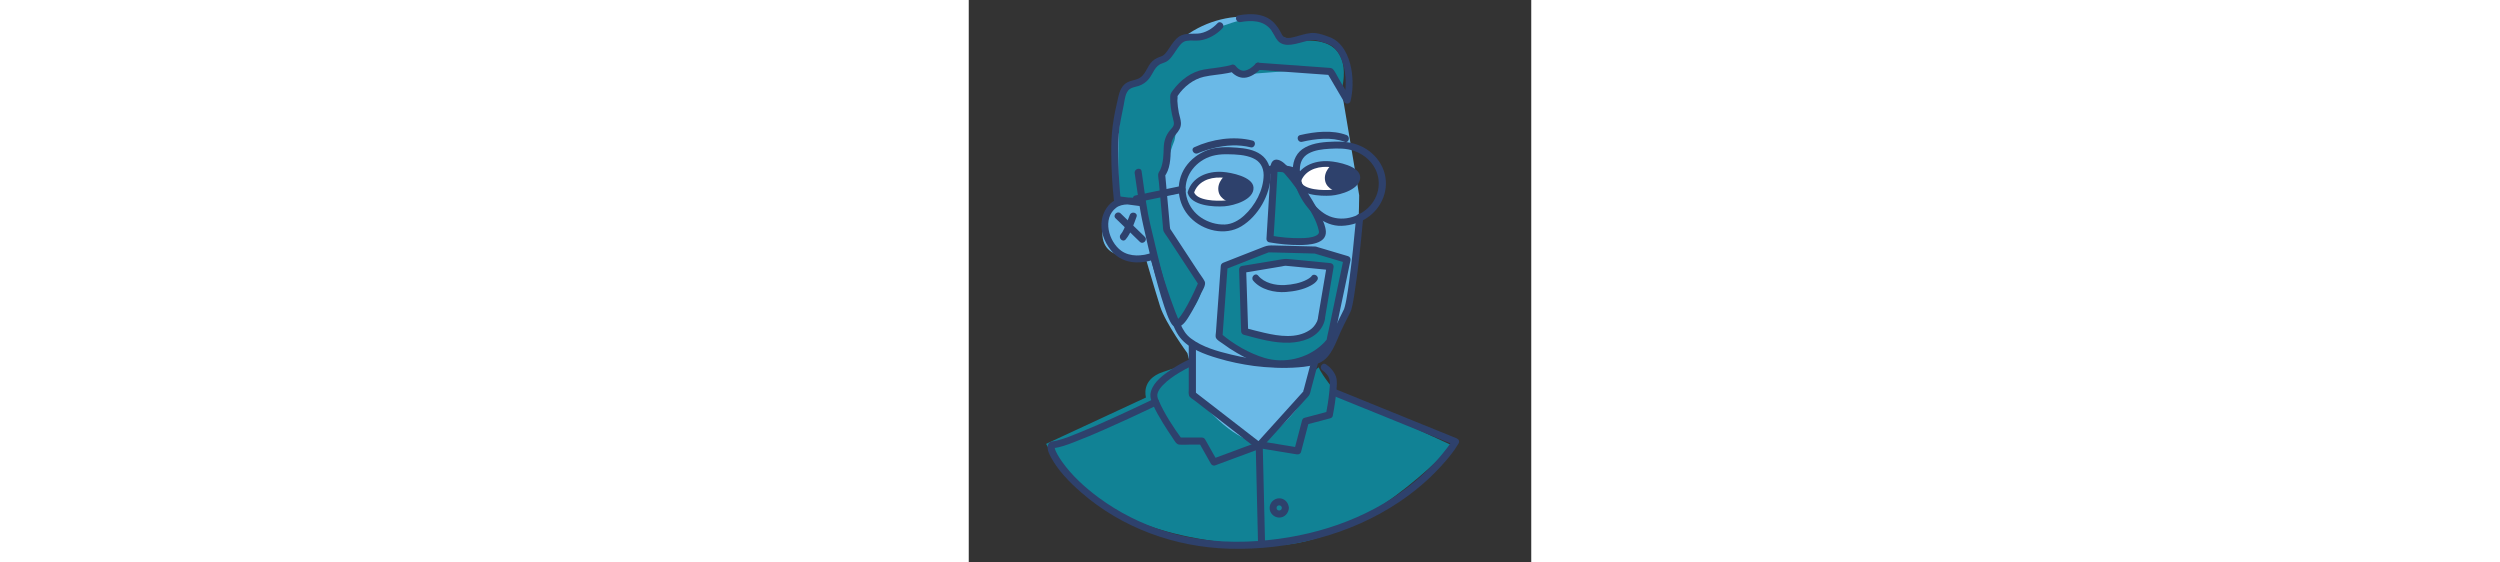 <svg height="180px" version="1.1" id="el_MGA19Wj8Z" xmlns="http://www.w3.org/2000/svg" xmlns:xlink="http://www.w3.org/1999/xlink" x="0px" y="0px" viewBox="0 0 800 800" style="enable-background:new 0 0 800 800;" xml:space="preserve"><rect x="0" y="0" width="800" height="800" fill="#333333" stroke="none"/><style>@-webkit-keyframes kf_el_fgmA65YjNx1_an_vx6zVCywd{0%{-webkit-transform: translate(449.904px, 402.918px) rotate(0deg) translate(-449.904px, -402.918px);transform: translate(449.904px, 402.918px) rotate(0deg) translate(-449.904px, -402.918px);}50%{-webkit-transform: translate(449.904px, 402.918px) rotate(-8deg) translate(-449.904px, -402.918px);transform: translate(449.904px, 402.918px) rotate(-8deg) translate(-449.904px, -402.918px);}100%{-webkit-transform: translate(449.904px, 402.918px) rotate(0deg) translate(-449.904px, -402.918px);transform: translate(449.904px, 402.918px) rotate(0deg) translate(-449.904px, -402.918px);}}@keyframes kf_el_fgmA65YjNx1_an_vx6zVCywd{0%{-webkit-transform: translate(449.904px, 402.918px) rotate(0deg) translate(-449.904px, -402.918px);transform: translate(449.904px, 402.918px) rotate(0deg) translate(-449.904px, -402.918px);}50%{-webkit-transform: translate(449.904px, 402.918px) rotate(-8deg) translate(-449.904px, -402.918px);transform: translate(449.904px, 402.918px) rotate(-8deg) translate(-449.904px, -402.918px);}100%{-webkit-transform: translate(449.904px, 402.918px) rotate(0deg) translate(-449.904px, -402.918px);transform: translate(449.904px, 402.918px) rotate(0deg) translate(-449.904px, -402.918px);}}@-webkit-keyframes kf_el_yBtQH6SsC1__an_lToCjPpHW{0%{-webkit-transform: translate(318.221px, 187.351px) translate(-318.221px, -187.351px) translate(0px, 0px);transform: translate(318.221px, 187.351px) translate(-318.221px, -187.351px) translate(0px, 0px);}50%{-webkit-transform: translate(318.221px, 187.351px) translate(-318.221px, -187.351px) translate(0px, 8px);transform: translate(318.221px, 187.351px) translate(-318.221px, -187.351px) translate(0px, 8px);}100%{-webkit-transform: translate(318.221px, 187.351px) translate(-318.221px, -187.351px) translate(0px, 0px);transform: translate(318.221px, 187.351px) translate(-318.221px, -187.351px) translate(0px, 0px);}}@keyframes kf_el_yBtQH6SsC1__an_lToCjPpHW{0%{-webkit-transform: translate(318.221px, 187.351px) translate(-318.221px, -187.351px) translate(0px, 0px);transform: translate(318.221px, 187.351px) translate(-318.221px, -187.351px) translate(0px, 0px);}50%{-webkit-transform: translate(318.221px, 187.351px) translate(-318.221px, -187.351px) translate(0px, 8px);transform: translate(318.221px, 187.351px) translate(-318.221px, -187.351px) translate(0px, 8px);}100%{-webkit-transform: translate(318.221px, 187.351px) translate(-318.221px, -187.351px) translate(0px, 0px);transform: translate(318.221px, 187.351px) translate(-318.221px, -187.351px) translate(0px, 0px);}}@-webkit-keyframes kf_el_UJfFsEvWIN_an_S2wGPhyjG{0%{-webkit-transform: translate(403.709px, 400.352px) rotate(0deg) translate(-403.709px, -400.352px);transform: translate(403.709px, 400.352px) rotate(0deg) translate(-403.709px, -400.352px);}50%{-webkit-transform: translate(403.709px, 400.352px) rotate(6deg) translate(-403.709px, -400.352px);transform: translate(403.709px, 400.352px) rotate(6deg) translate(-403.709px, -400.352px);}100%{-webkit-transform: translate(403.709px, 400.352px) rotate(0deg) translate(-403.709px, -400.352px);transform: translate(403.709px, 400.352px) rotate(0deg) translate(-403.709px, -400.352px);}}@keyframes kf_el_UJfFsEvWIN_an_S2wGPhyjG{0%{-webkit-transform: translate(403.709px, 400.352px) rotate(0deg) translate(-403.709px, -400.352px);transform: translate(403.709px, 400.352px) rotate(0deg) translate(-403.709px, -400.352px);}50%{-webkit-transform: translate(403.709px, 400.352px) rotate(6deg) translate(-403.709px, -400.352px);transform: translate(403.709px, 400.352px) rotate(6deg) translate(-403.709px, -400.352px);}100%{-webkit-transform: translate(403.709px, 400.352px) rotate(0deg) translate(-403.709px, -400.352px);transform: translate(403.709px, 400.352px) rotate(0deg) translate(-403.709px, -400.352px);}}#el_MGA19Wj8Z *{-webkit-animation-duration: 2s;animation-duration: 2s;-webkit-animation-iteration-count: 1;animation-iteration-count: 1;-webkit-animation-play-state: running;animation-play-state: running;-webkit-animation-timing-function: cubic-bezier(0, 0, 1, 1);animation-timing-function: cubic-bezier(0, 0, 1, 1);}#el_FhywJxNnkL{fill: #118295;}#el_wJACkY1iWj{fill-rule: evenodd;clip-rule: evenodd;fill: #6AB9E7;}#el_4j6eNHleZm{fill: #118295;}#el_-rO-4Vnot6{fill: #FFFFFF;}#el_AzLGyyh8Tw{fill: #2E416C;}#el_SiMmR9W8m_{fill: #2E416C;}#el_cORg9SqoBz{fill: #FFFFFF;}#el_Zpwyt0AeVul{fill: #2E416C;}#el_UpJaxRZWnB4{fill: #2E416C;}#el_Gq607w4U62B{fill: #2E416C;}#el_yy4m8VqUUHC{fill: #2E416C;}#el_S1QFjsHx8xH{fill: #2E416C;}#el_0ATQ38kk5CE{fill: #2E416C;}#el_kr-TmtMMr7a{fill: #2E416C;}#el_n2xEO2TYYRP{fill: #2E416C;}#el_Rk-AgA1PCOb{fill: #2E416C;}#el_SkdobXc9u3c{fill: #2E416C;}#el_91JB1Pz9avi{fill: #2E416C;}#el_zFkcxk-Sv7d{fill: #2E416C;}#el_PXMB6wyzgCz{fill: #2E416C;}#el_s2moVRUBFOF{fill: #2E416C;}#el_Bd9mjFnvgzP{fill: #2E416C;}#el_20mO7UNx3TF{fill: #2E416C;}#el_bhnMFToQUXQ{fill: #2E416C;}#el_BjgCo2bYaeG{fill: #118295;}#el_FkUFDc8Spzh{fill: #2E416C;}#el_Eh_tBKcast3{fill: #2E416C;}#el_S9lwSqwfjm_{fill: #118295;}#el_NQ5Q7cmDp4b{fill: #2E416C;}#el_G5PLSNxUDm0{fill: #2E416C;}#el_QoQt6KAWqdk{fill: #2E416C;}#el_LwxNXXhPFUm{fill: #2E416C;}#el_6IeK9w4U35e{fill: #2E416C;}#el_UJfFsEvWIN_an_S2wGPhyjG{-webkit-animation-fill-mode: backwards;animation-fill-mode: backwards;-webkit-transform: translate(403.709px, 400.352px) rotate(0deg) translate(-403.709px, -400.352px);transform: translate(403.709px, 400.352px) rotate(0deg) translate(-403.709px, -400.352px);-webkit-animation-timing-function: cubic-bezier(0.42, 0, 0.58, 1);animation-timing-function: cubic-bezier(0.42, 0, 0.58, 1);}#el_MGA19Wj8Z:hover #el_UJfFsEvWIN_an_S2wGPhyjG{-webkit-animation-name: kf_el_UJfFsEvWIN_an_S2wGPhyjG;animation-name: kf_el_UJfFsEvWIN_an_S2wGPhyjG;}#el_yBtQH6SsC1__an_lToCjPpHW{-webkit-animation-fill-mode: backwards;animation-fill-mode: backwards;-webkit-transform: translate(318.221px, 187.351px) translate(-318.221px, -187.351px) translate(0px, 0px);transform: translate(318.221px, 187.351px) translate(-318.221px, -187.351px) translate(0px, 0px);-webkit-animation-timing-function: cubic-bezier(0, 0, 1, 1);animation-timing-function: cubic-bezier(0, 0, 1, 1);}#el_MGA19Wj8Z:hover #el_yBtQH6SsC1__an_lToCjPpHW{-webkit-animation-name: kf_el_yBtQH6SsC1__an_lToCjPpHW;animation-name: kf_el_yBtQH6SsC1__an_lToCjPpHW;}#el_fgmA65YjNx1_an_vx6zVCywd{-webkit-animation-fill-mode: backwards;animation-fill-mode: backwards;-webkit-transform: translate(449.904px, 402.918px) rotate(0deg) translate(-449.904px, -402.918px);transform: translate(449.904px, 402.918px) rotate(0deg) translate(-449.904px, -402.918px);-webkit-animation-timing-function: cubic-bezier(0, 0, 1, 1);animation-timing-function: cubic-bezier(0, 0, 1, 1);}#el_MGA19Wj8Z:hover #el_fgmA65YjNx1_an_vx6zVCywd{-webkit-animation-name: kf_el_fgmA65YjNx1_an_vx6zVCywd;animation-name: kf_el_fgmA65YjNx1_an_vx6zVCywd;}</style>

<g id="el_UJfFsEvWIN_an_S2wGPhyjG" data-animator-group="true" data-animator-type="1"><g id="el_UJfFsEvWIN">
	<g id="el_ZQb_9-hMBl">
		<path d="M521.9,557.4c0,0-18.9-22.5-24.3-35c-13,8.9-73.2,89.5-81.7,105.4c-17.2,32-101.5-110.8-101.5-111.6&#10;&#9;&#9;&#9;c-3.1,1-35.2,11.9-37.8,12.7c-32.6,10.6-24.5,36.4-24.5,36.4l-142.1,66c57.2,110.5,198.4,142.9,322.8,144.1&#10;&#9;&#9;&#9;c124.4,1.3,255-141.8,255-141.8L521.9,557.4z" id="el_FhywJxNnkL"/>
	</g>
	<path d="M250.4,363c0,0,14.1,48.5,21.7,72.6c7.6,24.1,38.9,66.8,38.9,66.8l1.9,7.6c2.6,2,4.5,5.1,5.1,9.6&#10;&#9;&#9;c1.2,8.5-4.5,24.3,4.3,38.9c21.5,35.7,71,75.7,93.6,69.3c8.1-2.3,45.5-33.8,63.7-65.4c14.6-25.3,9.4-51.3,22.2-57.4&#10;&#9;&#9;c1.4-0.7,2.8-1.1,4.2-1.4c5.3-14.4,21.5-36.2,35.8-81.2c13-40.9,13.5-144.6,13.5-144.6S523.8,88.2,522.8,85.1&#10;&#9;&#9;C519.9,76.2,502,66,489,60.7c-17.5-7.1-48.4-5.1-63.5-12.1c-18.2-8.5-19.4-24.5-21.2-24.6c-33.9-2.8-71.8,6.7-103.5,32.7&#10;&#9;&#9;c-18.6,15.2-28.4,47.8-51.5,55.6C181.6,135.1,213,282,213,282s-17.1,10.5-22,38.8C180.9,378.8,250.4,363,250.4,363z" id="el_wJACkY1iWj"/>
	<g id="el_41H6Egb9WU">
		<path d="M506.1,97.1l22.9,35.4c0,0,25.1-73.4-43.4-74.7c-68.5-1.3-52.7-20.2-52.7-20.2L404.3,24&#10;&#9;&#9;&#9;c0,0-37.3,8.9-56.9,18.7c-19.5,9.8-46.6,13.9-46.6,13.9s-10,14.3-18.5,23.6c-8.5,9.3-12.9,1.4-19.4,11.9s-9.1,20.9-22.2,25.2&#10;&#9;&#9;&#9;c-13,4.3-18.6,5.7-20.8,13.4c-9.7,34-6.9,151.4-6.9,151.4l34.4,5.9c0,0,35.4,180.4,55.2,167.4c5.7-3.7,31.4-28.5,28.8-52.4&#10;&#9;&#9;&#9;c-2.6-23.4-33.7-45.8-44-71c-15.8-38.7-12.3-76.8-12.3-76.8s13-45.2,16.2-52.1c3.2-6.9,2.5-15.9,5.2-28.9s-13.2-29.1-3.2-40.9&#10;&#9;&#9;&#9;c10.1-11.8,18.8-25.8,41.7-29s40.5-7,40.5-7s0.8,12.4,18.6,8.3" id="el_4j6eNHleZm"/>
	</g>
	<g id="el_XMS8ZrW2Oc">
		<g id="el_Qcl4RF7_sX">
			<path d="M315.9,273.7c0,0,7.3-25.4,37.2-25.5c38.2-0.1,47.5,18,47.5,18s-3.7,23-42.2,23.2&#10;&#9;&#9;&#9;&#9;C319.9,289.7,315.9,273.7,315.9,273.7z" id="el_-rO-4Vnot6"/>
			<g id="el_3ypNnFJErD">
				<path d="M320.2,274.8c4.9-15.9,21.1-23,38.4-22.3c10.4,0.4,21.7,2.6,30.3,8.3c2.1,1.4,8,8.4,7.6,6&#10;&#9;&#9;&#9;&#9;&#9;c-0.4-2.3-3.1,5.3-4.9,7.3c-6.7,7.6-17.7,10.3-27.9,11.1c-10.5,0.8-39.6,0.7-43.5-12.5c-1.5-5.1-10.2-2.9-8.7,2.2&#10;&#9;&#9;&#9;&#9;&#9;c5.3,17.8,36.7,19.6,52.1,18.5c13.9-1,42.2-9.4,41.4-26.6c-0.7-15.4-32-21.5-43.9-22.3c-22.1-1.6-43.3,7.7-49.6,28.2&#10;&#9;&#9;&#9;&#9;&#9;C310,277.7,318.7,279.9,320.2,274.8z" id="el_AzLGyyh8Tw"/>
			</g>
		</g>
		<path d="M365.8,248.4c0,0-13.8,10.2-10.4,24.6c2.6,11.3,16.7,15.2,16.7,15.2s13.4-2.5,19.2-8.1&#10;&#9;&#9;&#9;c8.4-8,9.4-13.9,9.4-13.9s-2.7-6.7-14.5-12.6C375,248,365.8,248.4,365.8,248.4z" id="el_SiMmR9W8m_"/>
	</g>
	<g id="el_Isv_HbeQQN">
		<g id="el_0c61HRIX8m">
			<path d="M467.6,258.5c0,0,7.3-25.4,37.2-25.5c38.2-0.1,47.5,18,47.5,18s-3.7,23-42.2,23.2&#10;&#9;&#9;&#9;&#9;C471.6,274.4,467.6,258.5,467.6,258.5z" id="el_cORg9SqoBz"/>
			<g id="el_5hBO-JqvA3g">
				<path d="M471.9,259.6c4.9-15.9,21.1-23,38.4-22.3c10.4,0.4,21.7,2.6,30.3,8.3c2.1,1.4,8,8.4,7.6,6&#10;&#9;&#9;&#9;&#9;&#9;c-0.4-2.3-3.1,5.3-4.9,7.3c-6.7,7.6-17.7,10.3-27.9,11.1c-10.5,0.8-39.6,0.7-43.5-12.5c-1.5-5.1-10.2-2.9-8.7,2.2&#10;&#9;&#9;&#9;&#9;&#9;c5.3,17.8,36.7,19.6,52.1,18.5c13.9-1,42.2-9.4,41.4-26.6c-0.7-15.4-32-21.5-43.9-22.3c-22.1-1.6-43.3,7.7-49.6,28.2&#10;&#9;&#9;&#9;&#9;&#9;C461.7,262.5,470.3,264.6,471.9,259.6z" id="el_Zpwyt0AeVul"/>
			</g>
		</g>
		<path d="M517.4,233.2c0,0-13.8,10.2-10.4,24.6c2.6,11.3,16.7,15.2,16.7,15.2s13.4-2.5,19.2-8.1&#10;&#9;&#9;&#9;c8.4-8,9.4-13.9,9.4-13.9s-2.7-6.7-14.5-12.6C526.7,232.8,517.4,233.2,517.4,233.2z" id="el_UpJaxRZWnB4"/>
	</g>
	<g id="el_2LkD84dT-Vu">
		<g id="el_-NHTU64v18X">
			<path d="M236,246.3c3.7,24.6,6.6,49.4,12.1,73.7c8.8,39,17.6,78.5,30.2,116.5c2.3,6.9,4.7,14,8,20.5&#10;&#9;&#9;&#9;&#9;c2.2,4.2,5.4,9.2,10.9,8.2c8-1.4,13.6-11.4,17.4-17.6c5.9-9.5,10.8-19.6,15.5-29.7c1.9-4.2,7.8-12.8,5.5-17.6&#10;&#9;&#9;&#9;&#9;c-2.2-4.5-5.8-8.8-8.5-13c-11.2-17.1-22.5-34.2-33.7-51.4c-1.9-2.8-3.7-5.7-5.6-8.5c-0.5-0.7-0.9-1.6-1.5-2.3&#10;&#9;&#9;&#9;&#9;c-1.7-1.9,1,0.7,0.1,1.6c0.4-0.3-0.4-4.3-0.4-4.8c-0.3-3.9-0.7-7.7-1-11.6c-1.7-19.3-3.5-38.6-5.2-57.9c-0.1-1.5-0.3-2.9-0.4-4.4&#10;&#9;&#9;&#9;&#9;c-0.5,1.2-1,2.4-1.5,3.5c8.6-9.9,9.2-26.8,9.4-39c0.1-8.4,1.8-15.1,7.3-21.5c4.1-4.8,7.4-9.5,7.2-16.1c-0.2-4.9-2-9.7-3-14.5&#10;&#9;&#9;&#9;&#9;c-1.1-5.6-1.8-11.3-2.1-17c-0.1-1.5,0.8-6.2-0.1-7.5c0.2,0.3-1.6,2.8-0.4,1.9c0.5-0.4,0.9-1.4,1.2-1.9&#10;&#9;&#9;&#9;&#9;c8.6-12.7,21.9-23.2,37-26.7c11-2.5,22.5-3,33.7-5.2c2.9-0.6,6.1-1.1,8.9-2.2c-1.6-0.4-3.2-0.9-4.9-1.3&#10;&#9;&#9;&#9;&#9;c4.7,6,12.4,10.7,20.2,10.1c8.5-0.6,17.3-6.7,22.9-12.9c4.3-4.8-2.7-11.8-7.1-7.1c-3.9,4.4-10,9-15.9,9.9&#10;&#9;&#9;&#9;&#9;c-5.2,0.8-10.1-3.3-13.1-7.2c-1-1.2-3.4-1.9-4.9-1.3c-2.5,1.1-5.4,1.5-8.1,2.1c-10.5,2.2-21.1,3-31.7,4.8&#10;&#9;&#9;&#9;&#9;c-18,3.2-33.4,15.1-44,29.5c-2.2,2.9-3.8,5.2-3.9,8.9c-0.3,11,1.5,22.2,4.3,32.8c0.7,2.8,1.6,5.8,0.4,8.6&#10;&#9;&#9;&#9;&#9;c-1.1,2.6-3.4,4.6-5.2,6.8c-5.8,7.1-8.4,15.1-8.7,24.3c-0.4,10.3-0.4,21-4.5,30.7c-0.6,1.5-1.5,2.9-2.4,4.3&#10;&#9;&#9;&#9;&#9;c-0.5,0.7,0.7-1.1,0.4-0.5c-0.8,1.4-1.3,2.1-1.4,3.8c-0.2,3.5,0.7,7.3,1,10.8c0.7,7.3,1.3,14.6,2,21.9&#10;&#9;&#9;&#9;&#9;c1.2,13.6,2.4,27.3,3.7,40.9c0.2,2.5,0.1,5.3,1.2,7.6c1.4,2.8,3.6,5.4,5.3,8c14.8,22.6,29.7,45.2,44.5,67.9&#10;&#9;&#9;&#9;&#9;c-0.2-1.3-0.3-2.6-0.5-3.8c0.5-1.1,0-0.1-0.4,1c-0.8,1.9-1.6,3.7-2.5,5.6c-2.5,5.7-5.2,11.3-8,16.8c-3.1,6.1-6.3,12.2-9.9,18&#10;&#9;&#9;&#9;&#9;c-2.5,4-5.6,8.9-9,11.6c-0.7,0.6-1.4,0.8-1.4,0.8c-0.1-0.3,1.3,0.4,2.1,0.5c-0.6-0.1,0.1,0.1,0.1,0.1c-0.1,0.1-1.5-1.9-0.4-0.4&#10;&#9;&#9;&#9;&#9;c-1.7-2.3-3-5.1-4.1-7.8c-3.7-8.6-6.8-19.1-9.6-28.6c-7.4-24.9-13.6-50.1-19.5-75.4c-3.1-13.1-6.5-26.2-9-39.4&#10;&#9;&#9;&#9;&#9;c-3.7-20.1-6.2-40.6-9.2-60.9C244.6,237.3,235,240,236,246.3L236,246.3z" id="el_Gq607w4U62B"/>
		</g>
	</g>
	<g id="el_sEWlCJZTlqh">
		<g id="el_xJx64EI6fS7">
			<path d="M411.6,99.3c29.6,2.1,59.2,4.3,88.8,6.4c4.6,0.3,9.2,0.7,13.9,1c-1.4-0.8-2.9-1.6-4.3-2.5&#10;&#9;&#9;&#9;&#9;c8,13.6,15.9,27.2,23.9,40.8c2.1,3.6,8.1,3,9.1-1.2c3.5-14.9,3.8-31.1,1-46.1c-3.3-18.1-12.4-38.1-30.7-44.9&#10;&#9;&#9;&#9;&#9;c-6.3-2.4-13.9-5.1-20.6-5.8c-8.2-0.8-16.5,2-24.3,4.1c-5.6,1.5-15.3,5.1-20.6,1.1c-2.3-1.8-3.4-5.3-4.9-7.8&#10;&#9;&#9;&#9;&#9;c-1.8-3.2-3.8-6.2-6.1-9c-13.2-16.4-33.9-17-53.2-13.6c-6.3,1.1-3.6,10.7,2.7,9.6c15.6-2.7,32.6-2.7,43.3,10.7&#10;&#9;&#9;&#9;&#9;c3.9,4.9,5.9,11.2,10,15.9c4.9,5.5,12.2,6.4,19.1,5.5c7.8-1,15.2-3.6,22.8-5.4c3.4-0.8,6.9-1.5,10.4-1.2c3.1,0.3,6.2,1.7,9.2,2.5&#10;&#9;&#9;&#9;&#9;c5.9,1.7,12.1,3.1,17,7.1c7.1,5.9,11.5,15.6,14.1,24.2c4.9,15.8,5.1,34.2,1.3,50.4c3-0.4,6.1-0.8,9.1-1.2&#10;&#9;&#9;&#9;&#9;c-5.5-9.5-11.1-18.9-16.6-28.4c-2.3-4-4.4-8.4-7.1-12.1c-2-2.8-4.4-2.8-7.5-3c-24.9-1.8-49.8-3.6-74.7-5.4&#10;&#9;&#9;&#9;&#9;c-8.3-0.6-16.6-1.2-24.9-1.8C405.2,88.9,405.2,98.8,411.6,99.3L411.6,99.3z" id="el_yy4m8VqUUHC"/>
		</g>
	</g>
	<g id="el_7qFImK_hDOG">
		<g id="el_dGtq4CH-Jd1">
			<path d="M216.2,284.3c-1.9-17.2-2.9-34.6-3.4-51.9c-0.4-13.8-0.4-27.7,0.6-41.5c1-14,4.3-27.7,7-41.5&#10;&#9;&#9;&#9;&#9;c1.4-7.2,2.2-18.1,8.5-22.7c3.6-2.6,8.3-3,12.4-4.4c6-1.9,11.2-5.4,15.1-10.4c6.1-7.8,8.2-18.2,18.5-21.7&#10;&#9;&#9;&#9;&#9;c3.6-1.2,6.6-2.3,9.5-4.9c5.4-4.9,8.9-11.7,13.2-17.5c3-4.1,6.4-8.6,11.7-9.6c6.2-1.2,12.8,0.1,19.1-0.7&#10;&#9;&#9;&#9;&#9;c12.1-1.5,24.1-8.4,32.4-17.3c4.4-4.7-2.7-11.8-7.1-7.1c-7.1,7.7-17.7,14.1-28.2,14.7c-10.9,0.6-21.2-1.4-29.8,6.9&#10;&#9;&#9;&#9;&#9;c-5.5,5.3-9.2,12.1-13.6,18.2c-2.6,3.5-5,6.3-8.4,7.3c-4.5,1.4-8.7,3.4-12.3,6.6c-4,3.6-6.4,8.5-9,13.2&#10;&#9;&#9;&#9;&#9;c-2.9,5.2-6.1,9.7-11.8,12.1c-4.9,2.1-10.2,2.5-15,5c-7.9,4.2-10.9,12.3-12.9,20.6c-3.2,13.6-6.2,27.6-8,41.4&#10;&#9;&#9;&#9;&#9;c-1.8,13.8-2.2,27.7-2,41.6c0.2,21.2,1.4,42.5,3.7,63.6C206.9,290.6,216.9,290.7,216.2,284.3L216.2,284.3z" id="el_S1QFjsHx8xH"/>
		</g>
	</g>
	<g id="el_yBtQH6SsC1__an_lToCjPpHW" data-animator-group="true" data-animator-type="0"><g id="el_yBtQH6SsC1_">
		<g id="el_ZLjYzd4iVGz">
			<g id="el_W4-K0r0ylI8">
				<path d="M325.8,218c1.5-0.7,3.3-1.4,5.8-2.3c5.7-2.1,11.6-3.9,17.5-5.3c16.9-4,34.7-5.2,51.7-0.9&#10;&#9;&#9;&#9;&#9;&#9;c6.2,1.6,8.9-8.1,2.7-9.6c-26.9-6.8-57.6-2.1-82.7,9.5C315,212,320,220.6,325.8,218L325.8,218z" id="el_0ATQ38kk5CE"/>
			</g>
		</g>
		<g id="el_ySMmXj7h6ZQ">
			<g id="el_wSxq0do_on4">
				<path d="M474,201.7c19-4.4,42-7.1,60.6,0c6,2.3,8.6-7.3,2.7-9.6c-20.2-7.7-45.3-4.8-65.9,0&#10;&#9;&#9;&#9;&#9;&#9;C465.1,193.5,467.7,203.1,474,201.7L474,201.7z" id="el_kr-TmtMMr7a"/>
			</g>
		</g>
	</g></g>
	<g id="el_CAk6bPrbpyJ">
		<g id="el_CGz_kp1bs55">
			<path d="M312.9,489.4c0,12.9,0,25.8,0,38.7c0,8.1,0,16.3,0,24.4c0,3.4-1,9.1,1.5,11.9c2,2.2,5.1,3.9,7.4,5.7&#10;&#9;&#9;&#9;&#9;c5.5,4.2,10.9,8.5,16.4,12.7c14.5,11.2,29,22.4,43.4,33.6c9.1,7.1,18.3,14.1,27.4,21.2c2,1.6,5.1,2.2,7.1,0&#10;&#9;&#9;&#9;&#9;c13.5-14.9,27-29.9,40.5-44.8c7.7-8.5,15.3-17,23-25.5c1.4-1.5,2.9-3,4.1-4.6c2-2.7,2.4-6.4,3.3-9.6c3.1-11.6,6.2-23.3,9.3-34.9&#10;&#9;&#9;&#9;&#9;c1.7-6.2-8-8.9-9.6-2.7c-2.7,10-5.3,20-8,30c-0.7,2.7-1.4,5.3-2.1,8c-0.2,0.6-1.4,3.5-1.1,4.2c-0.6-1.2,2.3-2.9,0.6-1.3&#10;&#9;&#9;&#9;&#9;c-0.9,0.8-1.7,1.9-2.5,2.8c-16.2,17.9-32.3,35.8-48.5,53.7c-5.3,5.9-10.7,11.8-16,17.7c2.4,0,4.7,0,7.1,0&#10;&#9;&#9;&#9;&#9;c-27.6-21.3-55.2-42.7-82.7-64c-4-3.1-8-6.2-11.9-9.2c0.5,1.2,1,2.4,1.5,3.5c0-23.8,0-47.6,0-71.4&#10;&#9;&#9;&#9;&#9;C322.9,483,312.9,483,312.9,489.4L312.9,489.4z" id="el_n2xEO2TYYRP"/>
		</g>
	</g>
	<g id="el_rAdiqVMYqsp">
		<g id="el_nbfTDWUfRIW">
			<path d="M311.9,512c-8.4,3.9-16.4,8.5-24.1,13.7c-11.1,7.4-24.4,17.1-28.5,30.4c-2.2,7-0.3,12.8,2.6,19.2&#10;&#9;&#9;&#9;&#9;c4.1,9.3,9.2,18.1,14.5,26.7c4.5,7.3,9.2,14.5,14,21.5c2.2,3.2,4.6,8.3,8.8,8.8c5.3,0.6,11,0,16.3,0c5.5,0,10.9,0,16.4,0&#10;&#9;&#9;&#9;&#9;c-1.4-0.8-2.9-1.6-4.3-2.5c5.6,10,11.3,19.9,16.9,29.9c1,1.8,3.6,3,5.6,2.3c20.3-7.5,40.6-15,60.9-22.6c6-2.2,3.4-11.9-2.7-9.6&#10;&#9;&#9;&#9;&#9;c-20.3,7.5-40.6,15-60.9,22.6c1.9,0.8,3.8,1.5,5.6,2.3c-5.6-10-11.3-19.9-16.9-29.9c-0.9-1.5-2.6-2.5-4.3-2.5&#10;&#9;&#9;&#9;&#9;c-10.9,0-21.8,0-32.7,0c1.4,0.8,2.9,1.6,4.3,2.5c-12.5-17.2-24.7-35.6-33.3-55.2c-1.7-3.9-2.7-7.2-1.2-11.3&#10;&#9;&#9;&#9;&#9;c1.4-4,4.3-7.5,7.2-10.5c7-7.3,15.4-13.1,24-18.2c5.4-3.2,11-6.3,16.7-9C322.8,517.9,317.7,509.3,311.9,512L311.9,512z" id="el_Rk-AgA1PCOb"/>
		</g>
	</g>
	<g id="el_yIIxIHO7vjx">
		<g id="el_B5yN8RjTPwp">
			<path d="M411.8,637.2c18.2,3,36.5,6,54.7,9c2.6,0.4,5.4-0.7,6.1-3.5c3.7-14.1,7.4-28.2,11.1-42.3&#10;&#9;&#9;&#9;&#9;c-1.2,1.2-2.3,2.3-3.5,3.5c11.3-3,22.7-6,34-9c1.6-0.4,3.2-1.8,3.5-3.5c2.3-12,4.2-24.2,5.2-36.4c0.5-6.1,1.4-13.2-0.6-19.2&#10;&#9;&#9;&#9;&#9;c-2.3-7-8.2-13.7-14.3-17.7c-5.4-3.5-10.4,5.1-5,8.6c4.4,2.9,9.2,8.3,10.2,13.6c1,5.6,0,12.2-0.5,17.9c-1,10.2-2.7,20.4-4.6,30.5&#10;&#9;&#9;&#9;&#9;c1.2-1.2,2.3-2.3,3.5-3.5c-11.3,3-22.7,6-34,9c-1.7,0.4-3,1.8-3.5,3.5c-3.7,14.1-7.4,28.2-11.1,42.3c2-1.2,4.1-2.3,6.1-3.5&#10;&#9;&#9;&#9;&#9;c-18.2-3-36.5-6-54.7-9C408.2,626.6,405.5,636.2,411.8,637.2L411.8,637.2z" id="el_SkdobXc9u3c"/>
		</g>
	</g>
	<g id="el_aCrV9lnEHHa">
		<g id="el_bV9V8yT6dqw">
			<path d="M263.2,567.4c-18.9,9.1-38,18-57.1,26.7c-15.2,6.9-30.5,13.7-46,20c-11.5,4.7-23.2,9.7-35.3,12.6&#10;&#9;&#9;&#9;&#9;c-0.9,0.2-1.9,0.4-2.8,0.6c-1.4,0.3-0.8,0.1-1,0.2c-1.7,0.2-3.2,0.2-4.7,1c-2.1,1.1-3.4,3.1-3.9,5.4c-1.2,5.6,2.1,12,4.7,16.7&#10;&#9;&#9;&#9;&#9;c10.1,18.8,26.1,35.1,42.1,49.1c58.1,51.1,134.4,78.6,211.4,80.7c84.1,2.3,171.7-19.4,241.9-66.7c21.7-14.6,41.9-31.6,59.5-51&#10;&#9;&#9;&#9;&#9;c8.6-9.5,17.3-19.6,23.8-30.7c0.3-0.5,0.6-0.9,0.9-1.4c1.8-3.1,0-6.1-3-7.3c-19.6-7.9-39.1-15.9-58.7-23.8&#10;&#9;&#9;&#9;&#9;c-31.2-12.7-62.4-25.3-93.5-38c-7.2-2.9-14.3-5.8-21.5-8.7c-5.9-2.4-8.5,7.2-2.7,9.6c19.6,7.9,39.1,15.9,58.7,23.8&#10;&#9;&#9;&#9;&#9;c31.2,12.7,62.4,25.3,93.5,38c7.2,2.9,14.3,5.8,21.5,8.7c-1-2.4-2-4.9-3-7.3c-4.2,7.3-9.4,13.9-14.2,19.7&#10;&#9;&#9;&#9;&#9;c-14,17.1-30.2,32.5-47.6,46.2c-61.1,47.9-137.5,72.2-214.3,77.9c-45,3.3-90-0.5-133.2-14.1c-33.6-10.5-65.4-26.6-93.8-47.5&#10;&#9;&#9;&#9;&#9;c-19.4-14.3-38.1-31.3-52.1-51c-2.3-3.3-4.6-6.7-6.5-10.2c-0.8-1.4-1.5-2.8-2.2-4.3c-0.2-0.3-0.9-2.1-0.4-0.8&#10;&#9;&#9;&#9;&#9;c-0.3-0.7-0.6-1.4-0.8-2.2c-0.3-1-0.6-1.9-0.8-2.9c-0.1-0.4,0.4,1.2,0-0.1c-0.4-1.4,0.1,0.2-0.1-0.1c-0.3-0.5,0.7-1-0.2,0.2&#10;&#9;&#9;&#9;&#9;c0.6-0.8-1,1-0.3,0.4c-1.3,1.2-0.1-0.2-1.2,0.7c0.5-0.4-1.5,0.2-0.1,0c9.9-1.2,19.4-4.8,28.7-8.3c14.4-5.5,28.6-11.5,42.7-17.7&#10;&#9;&#9;&#9;&#9;c24.3-10.7,48.4-21.8,72.4-33.3c1.4-0.7,2.8-1.4,4.3-2C274,573.2,269,564.6,263.2,567.4L263.2,567.4z" id="el_91JB1Pz9avi"/>
		</g>
	</g>
	<g id="el_JTWPMJ1oA0z">
		<g id="el_Tz5egORazbs">
			<path d="M408.1,632.4c1,40.9,2,81.8,2.9,122.6c0.1,5.7,0.3,11.5,0.4,17.2c0.2,6.4,10.1,6.4,10,0&#10;&#9;&#9;&#9;&#9;c-1-40.9-2-81.8-2.9-122.6c-0.1-5.7-0.3-11.5-0.4-17.2C418,626,408,626,408.1,632.4L408.1,632.4z" id="el_zFkcxk-Sv7d"/>
		</g>
	</g>
	<g id="el_PJNWyOH5bzf">
		<g id="el_74jvLD5hyG3">
			<path d="M445.3,722.4c-0.3,4.8-7.5,4.9-7.5,0C437.8,717.5,445.1,717.5,445.3,722.4c0.3,6.4,10.3,6.4,10,0&#10;&#9;&#9;&#9;&#9;c-0.4-7.4-6-13.7-13.7-13.7c-7.5,0-13.7,6.3-13.7,13.7c-0.1,7.3,6,13.4,13.2,13.7c7.9,0.3,13.8-6.1,14.2-13.7&#10;&#9;&#9;&#9;&#9;C455.6,715.9,445.7,716,445.3,722.4z" id="el_PXMB6wyzgCz"/>
		</g>
	</g>
	<g id="el_sCNfZVee69a">
		<g id="el_4e_17spizqe">
			<path d="M208.9,310.6c11.5,11.1,22.9,22.2,34.4,33.3c4.6,4.5,11.7-2.6,7.1-7.1c-11.5-11.1-22.9-22.2-34.4-33.3&#10;&#9;&#9;&#9;&#9;C211.3,299.1,204.2,306.2,208.9,310.6L208.9,310.6z" id="el_s2moVRUBFOF"/>
		</g>
	</g>
	<g id="el_hDsUV0hX-Ms">
		<g id="el_ra8IQTP-ZIf">
			<path d="M229,305.8c-1.5,3.9-3,7.8-4.7,11.6c-2.2,5.2-4.5,11.6-8.2,16c-4.1,4.9,2.9,12,7.1,7.1&#10;&#9;&#9;&#9;&#9;c7.5-8.8,11.4-21.4,15.4-32.1C240.9,302.4,231.2,299.8,229,305.8L229,305.8z" id="el_Bd9mjFnvgzP"/>
		</g>
	</g>
	<g id="el_FIpxTUrlmex">
		<g id="el_mXJoMAO4SN5">
			<path d="M214.6,289.3c9.9,1.3,19.9,2.6,29.8,3.9c5.7,0.7,6.6-8.4,1.3-9.8c-11.6-3.1-26.8-4-37.7,1.5&#10;&#9;&#9;&#9;&#9;c-9.9,5-16.5,16.1-18.5,26.7c-3.1,16,2.7,31.6,12.6,44.2c8.9,11.3,21.7,17,36,17.4c8.5,0.2,17.7-1.2,25.7-4.3&#10;&#9;&#9;&#9;&#9;c-2-1.2-4.1-2.3-6.1-3.5c4.5,15.7,9.4,31.3,14.5,46.7c4.3,12.9,8.8,25.7,13.8,38.3c4,10,7.8,21.3,14.6,29.8&#10;&#9;&#9;&#9;&#9;c12.7,15.9,34.7,23.7,53.6,29.3c16.8,5.1,34.2,8.6,51.6,11c9.8,1.3,19.7,2,29.5,2.4c11.3,0.4,22.6,0.5,33.8-0.5&#10;&#9;&#9;&#9;&#9;c10.2-0.8,20.8-2.2,30.1-6.5c16.7-7.8,22.8-29,29.9-44.4c3.6-7.7,7.3-15.2,11.2-22.7c1.5-2.9,3-5.7,3.9-8.9&#10;&#9;&#9;&#9;&#9;c1.9-6.8,3-13.8,4.1-20.7c5.7-35.7,9.2-71.9,12.5-107.9c0.1-0.8,0.2-1.7,0.2-2.5c0.6-6.4-9.4-6.3-10,0&#10;&#9;&#9;&#9;&#9;c-2.8,30.6-5.9,61.1-10,91.5c-1.2,8.7-2.4,17.4-4,26c-0.6,3.1-1.2,6.2-2,9.2c-0.3,1.1-0.6,2.1-0.9,3.1c-0.1,0.4-0.3,0.8-0.4,1.3&#10;&#9;&#9;&#9;&#9;c-0.4,1.2,0.4-0.8-0.2,0.3c-6.6,13.3-13.2,26.4-19.4,39.9c-3.2,7.1-6.4,14.9-11.7,20.8c-5.4,5.9-12.4,8.2-20.1,9.7&#10;&#9;&#9;&#9;&#9;c-10.6,2.1-21.6,2.5-32.4,2.5c-13,0-26-0.5-38.9-1.9c-0.5-0.1-1-0.1-1.5-0.2c-1.4-0.2-1.3-0.2-1.8-0.2c-2.9-0.4-5.8-0.8-8.6-1.3&#10;&#9;&#9;&#9;&#9;c-8.7-1.4-17.3-3.1-25.8-5.2c-19.6-4.7-40.8-10.6-57.1-22.8c-7.4-5.5-11.3-12.2-15.1-20.5c-5.2-11.6-9.7-23.5-13.9-35.4&#10;&#9;&#9;&#9;&#9;c-6.9-19.6-13.2-39.4-19.1-59.4c-0.3-1.2-0.7-2.4-1-3.5c-0.7-2.4-3.6-4.5-6.1-3.5c-13.7,5.4-31.8,6.4-44.2-2.6&#10;&#9;&#9;&#9;&#9;c-17.7-12.8-27.3-46-7.1-61.2c8.6-6.5,23.3-5.1,33.2-2.4c0.4-3.3,0.9-6.5,1.3-9.8c-9.9-1.3-19.9-2.6-29.8-3.9&#10;&#9;&#9;&#9;&#9;C208.3,278.5,208.4,288.5,214.6,289.3L214.6,289.3z" id="el_20mO7UNx3TF"/>
		</g>
	</g>
	<g id="el_fgmA65YjNx1_an_vx6zVCywd" data-animator-group="true" data-animator-type="1"><g id="el_fgmA65YjNx1">
		<g id="el_5TsQNYnJoF8">
			<path d="M404.5,399.1c10.7,12.9,30.6,17.4,46.4,16.2c12-0.9,24.9-3.3,35.6-9.2c3.4-1.9,7.3-4.4,9.3-7.9&#10;&#9;&#9;&#9;&#9;c3.2-5.6-5.4-10.6-8.6-5c-0.1,0.1-0.2,0.3-0.3,0.4c1.4-1.5-0.3,0.2-0.6,0.5c-1.5,1.3-2.9,2.3-5.2,3.5c-9.4,5.1-21.3,7.2-31.8,7.8&#10;&#9;&#9;&#9;&#9;c-13,0.7-29-2.8-37.7-13.4C407.5,387.1,400.5,394.2,404.5,399.1L404.5,399.1z" id="el_bhnMFToQUXQ"/>
		</g>
	</g></g>
	<g id="el_mHCh8vBE1Rn">
		<path d="M492.9,355.6l-66.8-1.7l-62.6,24.5l-7.3,100.1c0,0,53.8,45.4,97.8,38.6c44-6.8,60-32.4,60-32.4l24.2-115.6&#10;&#9;&#9;&#9;L492.9,355.6z M501.6,452.6c0,0-3.7,36.6-65.4,29c-11.2-1.4-44-10.1-44-10.1l-2.8-88.2l60.9-10.1l63.7,6.2L501.6,452.6z" id="el_BjgCo2bYaeG"/>
		<g id="el_WAS8ldLiXuV">
			<path d="M492.9,350.6c-19.6-0.5-39.1-1-58.7-1.5c-5.6-0.1-9.1-0.2-14.2,1.8c-10.6,4.1-21.1,8.3-31.7,12.4&#10;&#9;&#9;&#9;&#9;c-8.7,3.4-17.5,6.8-26.2,10.3c-2.2,0.9-3.5,2.4-3.7,4.8c-1.8,25.1-3.7,50.2-5.5,75.3c-0.4,6.1-0.9,12.2-1.3,18.3&#10;&#9;&#9;&#9;&#9;c-0.2,2.6-1.2,6.6,0.2,9c1.8,3.1,6.3,5.4,9,7.4c6.7,5,13.7,9.6,21,13.8c18.7,10.9,40,20.3,62,20.5c21.5,0.3,44.5-8.4,61.2-21.7&#10;&#9;&#9;&#9;&#9;c5.1-4.1,12.4-9.8,14-16.5c2.5-10.5,4.4-21.1,6.6-31.7c5.6-26.9,11.5-53.7,16.9-80.6c0.1-0.6,0.2-1.2,0.4-1.8&#10;&#9;&#9;&#9;&#9;c0.6-2.7-0.8-5.3-3.5-6.1c-15.1-4.5-30.3-9-45.4-13.5c-6.2-1.8-8.8,7.8-2.7,9.6c15.1,4.5,30.3,9,45.4,13.5&#10;&#9;&#9;&#9;&#9;c-1.2-2-2.3-4.1-3.5-6.1c-7,33.6-14.1,67.1-21.1,100.7c-1,4.8-2.4,9.7-3,14.5c-0.2,1.2,0.7-1.3,0.3-0.6c-0.4,0.6-1.2,1.7-0.7,1&#10;&#9;&#9;&#9;&#9;c-2,2.6-4.3,5-6.8,7.2c-21.3,19.5-53.2,26.7-80.7,18.6c-22.2-6.5-44.5-19.6-61.8-34.2c0.5,1.2,1,2.4,1.5,3.5&#10;&#9;&#9;&#9;&#9;c2.1-29.2,4.3-58.3,6.4-87.5c0.3-4.2,0.6-8.4,0.9-12.6c-1.2,1.6-2.4,3.2-3.7,4.8c18.2-7.1,36.4-14.3,54.6-21.4&#10;&#9;&#9;&#9;&#9;c2.6-1,5.2-1.9,7.8-3c-0.5,0.2-1.7-0.1-0.1,0.1c1.4,0.2,2.9,0.1,4.3,0.1c11.5,0.3,23,0.6,34.5,0.9c9,0.2,18,0.5,27,0.7&#10;&#9;&#9;&#9;&#9;C499.3,360.7,499.3,350.8,492.9,350.6z" id="el_FkUFDc8Spzh"/>
			<path d="M496.7,452.6c0.2-2.1,0-0.1-0.2,0.8c-0.2,0.7-0.4,1.4-0.6,2.1c-0.1,0.4-0.3,0.8-0.4,1.2&#10;&#9;&#9;&#9;&#9;c-0.4,1,0.2-0.3-0.3,0.7c-2.4,5-5.7,9.1-10.5,12.2c-18.5,12.3-43.7,8.5-64,3.8c-9-2.1-18.1-4.4-27-6.8c1.2,1.6,2.4,3.2,3.7,4.8&#10;&#9;&#9;&#9;&#9;c-0.8-25.7-1.6-51.4-2.5-77.1c-0.1-3.7-0.2-7.4-0.4-11.1c-1.2,1.6-2.4,3.2-3.7,4.8c18.1-3,36.2-6,54.3-9.1c2.1-0.4,4.4-1,6.6-1.1&#10;&#9;&#9;&#9;&#9;c-2.8,0.2-0.4,0.2,0.2,0.3c1.5,0.2,3,0.3,4.5,0.4c10.7,1,21.4,2.1,32.1,3.1c8.5,0.8,17,1.7,25.5,2.5c-1.6-2.1-3.2-4.2-4.8-6.3&#10;&#9;&#9;&#9;&#9;c-4.1,24.4-8.3,48.9-12.4,73.3c-1.1,6.3,8.5,9,9.6,2.7c4.1-24.4,8.3-48.9,12.4-73.3c0.6-3.4-1.4-6-4.8-6.3&#10;&#9;&#9;&#9;&#9;c-18.3-1.8-36.7-3.6-55-5.4c-4.9-0.5-8.9-0.9-13.7,0c-10.4,1.7-20.8,3.5-31.1,5.2c-8.7,1.4-17.4,2.9-26,4.3&#10;&#9;&#9;&#9;&#9;c-2.1,0.3-3.7,2.8-3.7,4.8c0.8,25.7,1.6,51.4,2.5,77.1c0.1,3.7,0.2,7.4,0.4,11.1c0.1,2.2,1.5,4.2,3.7,4.8&#10;&#9;&#9;&#9;&#9;c21.2,5.7,43,12.1,65.2,11.3c18-0.7,38.1-6.8,46.9-23.9c1.8-3.5,3.2-7.2,3.6-11.1C507.3,446.2,497.3,446.2,496.7,452.6z" id="el_Eh_tBKcast3"/>
		</g>
	</g>
	<g id="el_pWSBgMofTAV">
		<path d="M434.2,237.9c0,11.3-5.8,101.9-5.8,101.9s70.7,12.4,74.4-7.9C506.5,311.6,434.2,206,434.2,237.9z" id="el_S9lwSqwfjm_"/>
		<g id="el_s45fdevzTaM">
			<path d="M429.2,237.9c0,13.1-1.2,26.3-2,39.4c-1,17-2,33.9-3.1,50.9c-0.2,3.9-0.5,7.7-0.7,11.6&#10;&#9;&#9;&#9;&#9;c-0.1,2,1.6,4.5,3.7,4.8c14.3,2.5,29,4,43.5,3.9c12.5-0.1,38.3-1.2,37.3-19.4c-0.4-6.7-3.3-13.3-6-19.4&#10;&#9;&#9;&#9;&#9;c-3.8-8.5-8.3-16.6-13.1-24.5c-9.7-16.2-20.5-32.3-33.4-46.2c-4.2-4.5-9.3-10.2-15.5-11.7C432.7,225.5,429.3,231.8,429.2,237.9&#10;&#9;&#9;&#9;&#9;c-0.1,6.4,9.9,6.4,10,0c0-0.5,0-1.1,0.1-1.6c0-0.4,0.1,0.8,0.1-0.2c0-0.7-0.1-0.1,0-0.1c0,0-0.2,0.4-0.8,0.7&#10;&#9;&#9;&#9;&#9;c-1.2,0.5-1.4-0.1-0.2,0.6c4,2.2,7.7,6.2,11.2,10.1c11.2,12.4,20.7,26.5,29.4,40.8c7.3,12,15.4,25,18.6,38.9&#10;&#9;&#9;&#9;&#9;c0.4,1.7,0.3,1.4,0.4,2.3c0,0.4,0,0.8,0,1.2c0,1.3,0.3-0.4-0.1,0.6c-0.6,1.7-1.8,2.9-4.1,4c-6.5,3.2-14.7,3.3-21.8,3.5&#10;&#9;&#9;&#9;&#9;c-14.1,0.2-28.5-1.1-42.3-3.6c1.2,1.6,2.4,3.2,3.7,4.8c1.8-28.1,3.6-56.2,5.1-84.4c0.3-5.8,0.7-11.6,0.7-17.5&#10;&#9;&#9;&#9;&#9;C439.2,231.5,429.2,231.5,429.2,237.9z" id="el_NQ5Q7cmDp4b"/>
		</g>
	</g>
	<g id="el_qEOtoNScDkJ">
		<g id="el_msMqBAdaNid">
			<g id="el_pcEPtKQtnwI">
				<path d="M419.4,249c-0.2,21.4-12.2,43.6-27.9,57.7c-7.5,6.8-17,12.2-27.3,12.6c-11.9,0.4-23.8-3.2-33.7-9.8&#10;&#9;&#9;&#9;&#9;&#9;c-18.9-12.7-27.6-37.2-18.4-58.5c4.4-10.1,12.3-18.5,21.8-24c10.9-6.3,22.5-7.9,34.9-7.6c11.7,0.2,24.4,0.7,35.3,5.5&#10;&#9;&#9;&#9;&#9;&#9;C414.4,229.4,419.3,237.9,419.4,249c0.1,6.4,10.1,6.4,10,0c-0.2-11.7-4.3-22.3-14-29.2c-9.7-7-22.4-8.9-34.1-9.8&#10;&#9;&#9;&#9;&#9;&#9;c-14.1-1.1-28.7-1.4-42.1,3.6c-12.5,4.7-23.4,12.9-31,24c-15.2,22.4-11.8,52.6,6.9,71.8c18.2,18.8,49.2,26.4,72.4,12.6&#10;&#9;&#9;&#9;&#9;&#9;c24-14.3,41.6-45.1,41.9-73.1C429.5,242.6,419.5,242.6,419.4,249z" id="el_G5PLSNxUDm0"/>
			</g>
		</g>
		<g id="el_haCTWS-WCf0">
			<g id="el_ea-wvMgh0Lw">
				<path d="M460.9,240.9c0.3,25.4,14.9,52.1,34.7,67.7c10,7.9,21.8,13,34.7,12.6c14-0.5,27.8-5,39-13.4&#10;&#9;&#9;&#9;&#9;&#9;c21.6-16.2,30.4-44.9,19-69.9c-5.5-12-15.3-22-26.8-28.2c-13-7-26.9-8.7-41.4-8.3c-13.9,0.4-29,1.4-41.5,8.2&#10;&#9;&#9;&#9;&#9;&#9;C466.6,215.9,461,227.6,460.9,240.9c-0.1,6.5,9.9,6.5,10,0c0.1-9.6,3.7-17.7,12.2-22.5c8.9-5,19.8-6.2,29.8-6.8&#10;&#9;&#9;&#9;&#9;&#9;c12.2-0.7,24.3-0.9,35.9,3.3c10.7,3.8,20.5,11.2,26.7,20.7c12.8,19.5,9,44.7-8,60.4c-16.5,15.4-42.6,20.4-62,7.6&#10;&#9;&#9;&#9;&#9;&#9;c-19.6-13-34.5-39.1-34.8-62.8C470.8,234.4,460.8,234.4,460.9,240.9z" id="el_QoQt6KAWqdk"/>
			</g>
		</g>
		<g id="el_7XVRMoAo3N1">
			<g id="el_sPB2kYVYHrh">
				<path d="M302.1,264.5c-21.7,4.5-43.4,9-65.1,13.5c-6.3,1.3-3.6,10.9,2.7,9.6c21.7-4.5,43.4-9,65.1-13.5&#10;&#9;&#9;&#9;&#9;&#9;C311.1,272.8,308.4,263.2,302.1,264.5L302.1,264.5z" id="el_LwxNXXhPFUm"/>
			</g>
		</g>
		<g id="el_To-FfM5xvUN">
			<g id="el_fGb59bVhph3">
				<path d="M429.6,246.9c0.3-0.3,1.2-0.9,0.1-0.2c0.8-0.5,1.4-0.8,2.1-1.1c4.7-1.7,10.4-1.2,15.2-0.6&#10;&#9;&#9;&#9;&#9;&#9;c5.2,0.6,11.5,1.5,15.8,4.7c0.4,0.3,2.2,1.7,1.3,1.1c0.6,0.4,0.6,1.8,0.1,0c1.7,6.2,11.4,3.6,9.7-2.7&#10;&#9;&#9;&#9;&#9;&#9;c-2.5-9.1-16.2-11.7-23.8-12.8c-7.5-1.1-22-2.8-27.7,4.4C418.6,244.9,425.6,252,429.6,246.9L429.6,246.9z" id="el_6IeK9w4U35e"/>
			</g>
		</g>
	</g>
</g></g>
</svg>